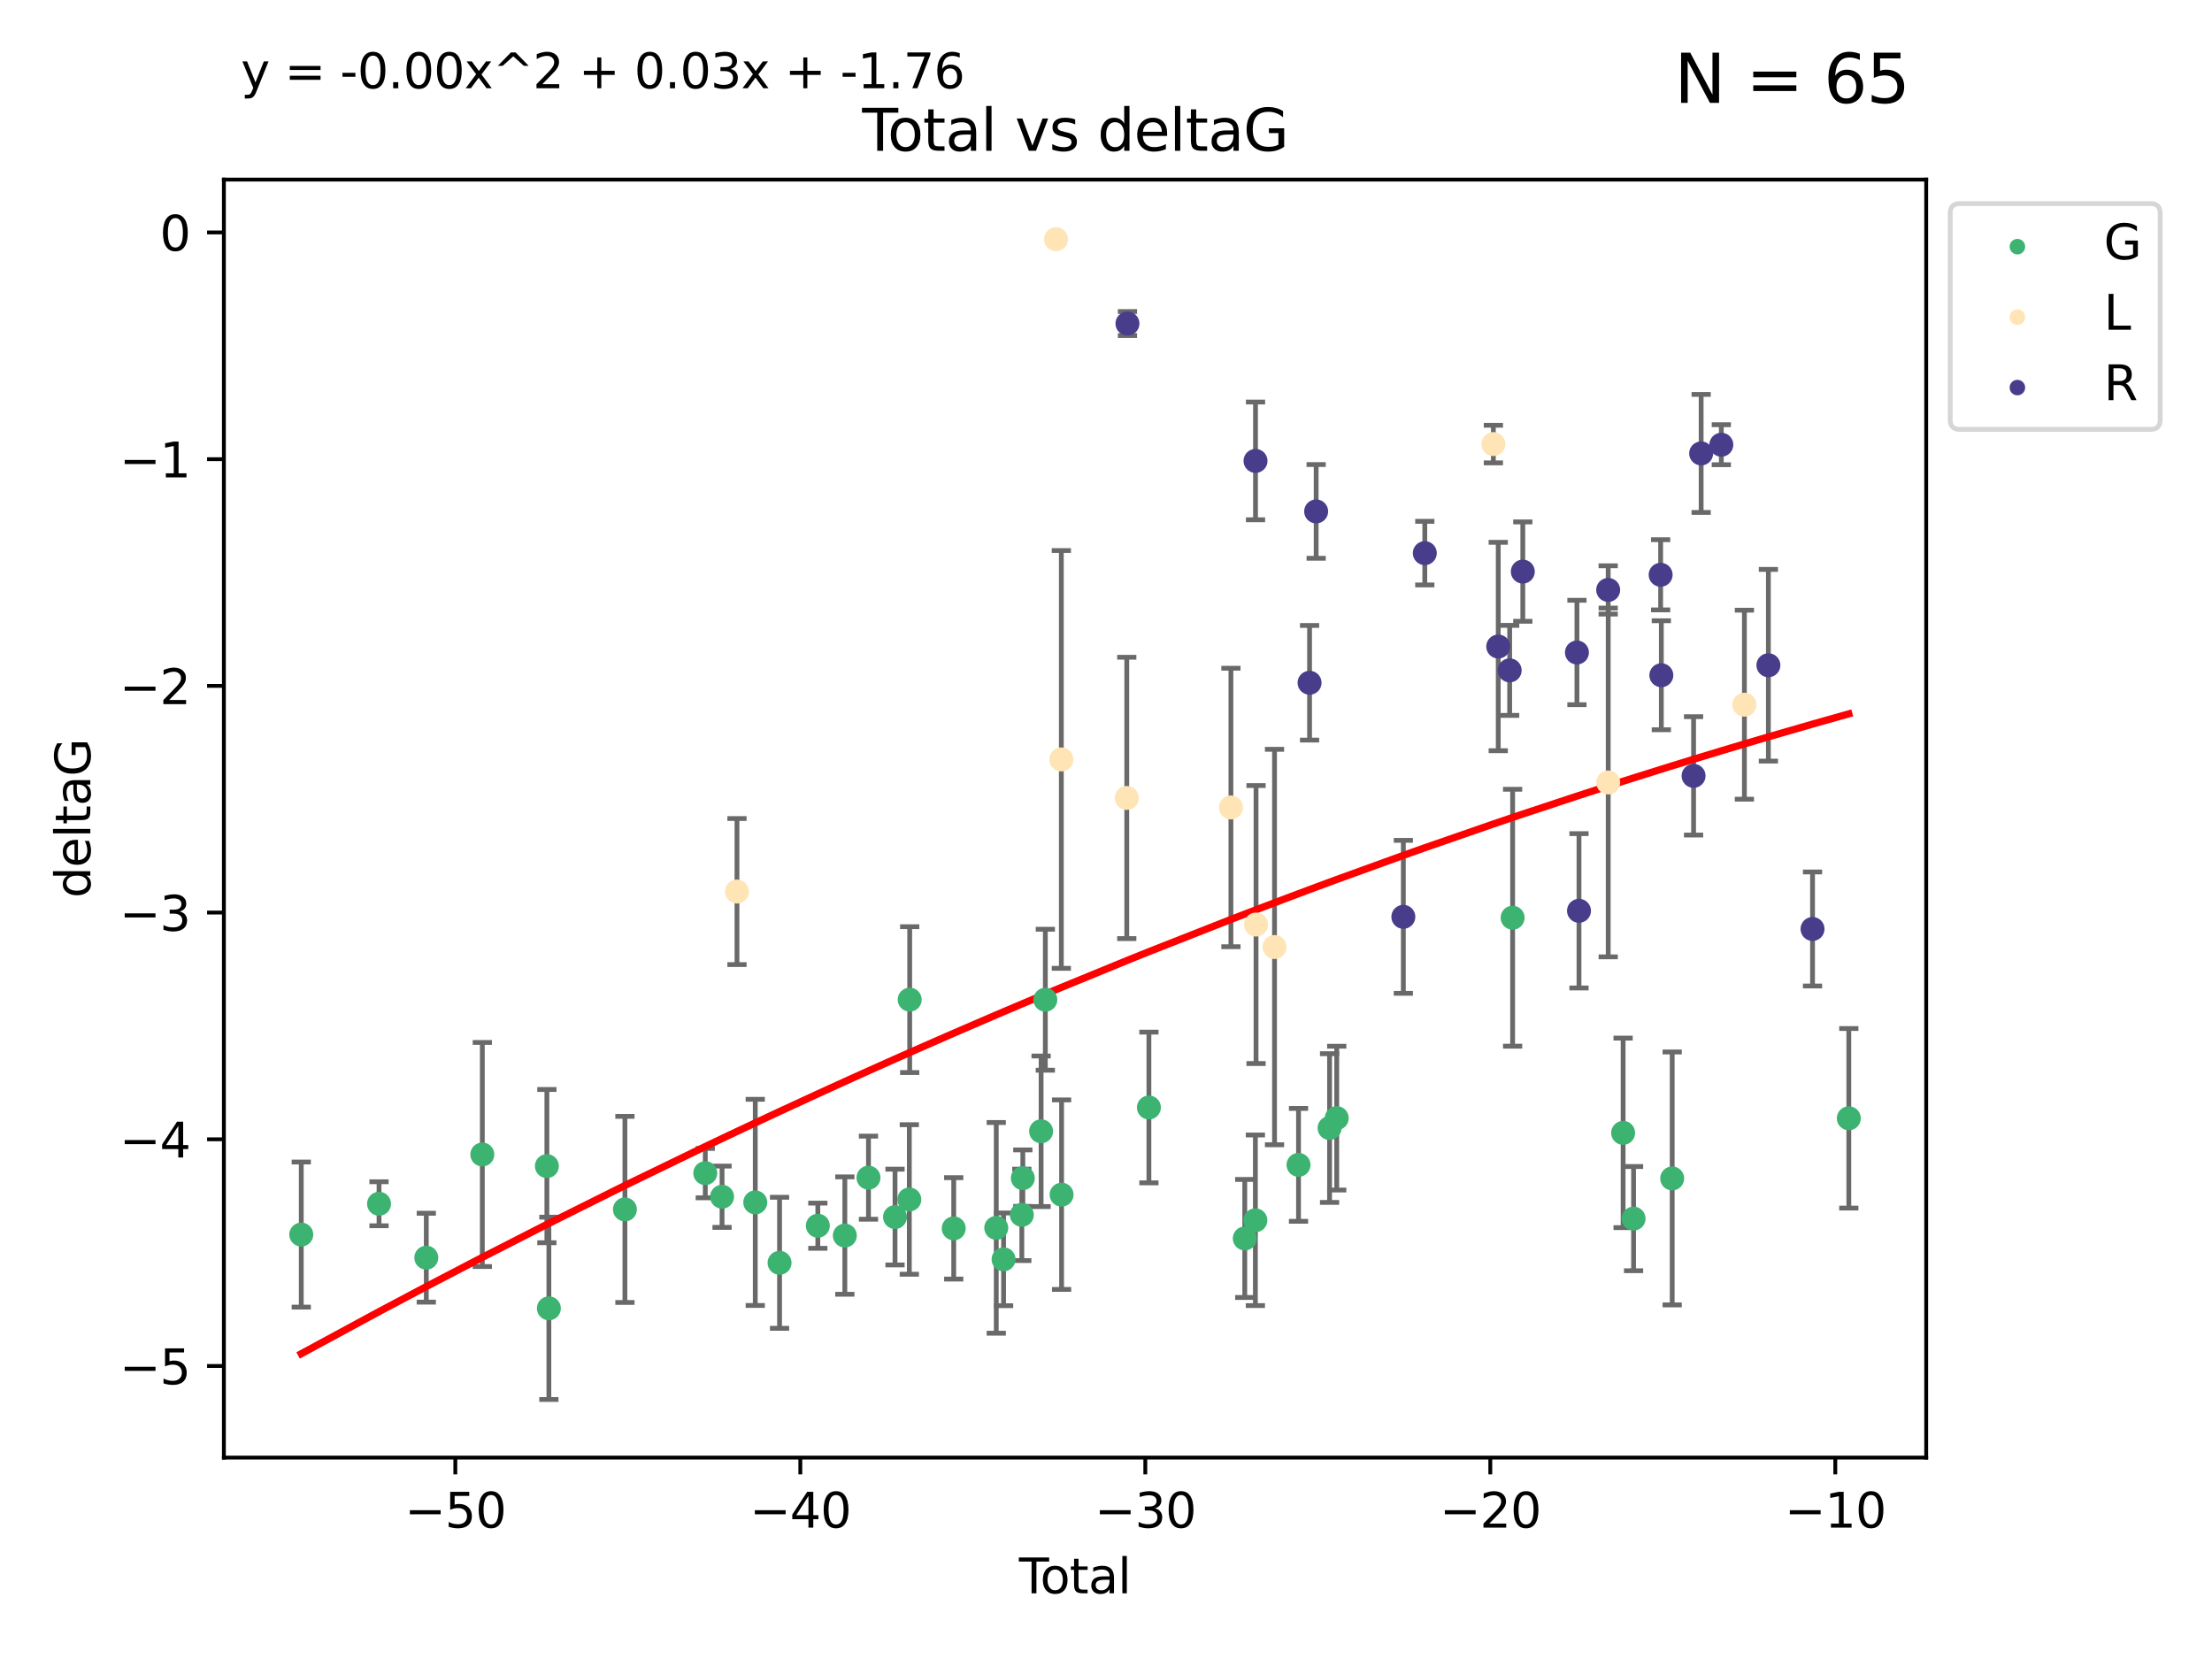 <?xml version="1.0" encoding="utf-8" standalone="no"?>
<!DOCTYPE svg PUBLIC "-//W3C//DTD SVG 1.1//EN"
  "http://www.w3.org/Graphics/SVG/1.1/DTD/svg11.dtd">
<svg xmlns:xlink="http://www.w3.org/1999/xlink" width="460.8pt" height="345.6pt" viewBox="0 0 460.8 345.6" xmlns="http://www.w3.org/2000/svg" version="1.1">
 <defs>
  <style type="text/css">*{stroke-linejoin: round; stroke-linecap: butt}</style>
 </defs>
 <g id="figure_1">
  <g id="patch_1">
   <path d="M 0 345.6 
L 460.8 345.6 
L 460.8 0 
L 0 0 
z
" style="fill: #ffffff"/>
  </g>
  <g id="axes_1">
   <g id="patch_2">
    <path d="M 46.64 303.64 
L 401.26 303.64 
L 401.26 37.411 
L 46.64 37.411 
z
" style="fill: #ffffff"/>
   </g>
   <g id="PathCollection_1">
    <defs>
     <path id="m2f6ebd2e41" d="M 0 1.118 
C 0.297 1.118 0.581 1 0.791 0.791 
C 1 0.581 1.118 0.297 1.118 0 
C 1.118 -0.297 1 -0.581 0.791 -0.791 
C 0.581 -1 0.297 -1.118 0 -1.118 
C -0.297 -1.118 -0.581 -1 -0.791 -0.791 
C -1 -0.581 -1.118 -0.297 -1.118 0 
C -1.118 0.297 -1 0.581 -0.791 0.791 
C -0.581 1 -0.297 1.118 0 1.118 
z
" style="stroke: #3cb371"/>
    </defs>
    <g clip-path="url(#pc22ef4de22)">
     <use xlink:href="#m2f6ebd2e41" x="62.759" y="257.182" style="fill: #3cb371; stroke: #3cb371"/>
     <use xlink:href="#m2f6ebd2e41" x="78.96" y="250.768" style="fill: #3cb371; stroke: #3cb371"/>
     <use xlink:href="#m2f6ebd2e41" x="88.805" y="261.999" style="fill: #3cb371; stroke: #3cb371"/>
     <use xlink:href="#m2f6ebd2e41" x="100.475" y="240.501" style="fill: #3cb371; stroke: #3cb371"/>
     <use xlink:href="#m2f6ebd2e41" x="113.926" y="242.922" style="fill: #3cb371; stroke: #3cb371"/>
     <use xlink:href="#m2f6ebd2e41" x="114.341" y="272.546" style="fill: #3cb371; stroke: #3cb371"/>
     <use xlink:href="#m2f6ebd2e41" x="130.182" y="251.943" style="fill: #3cb371; stroke: #3cb371"/>
     <use xlink:href="#m2f6ebd2e41" x="146.922" y="244.382" style="fill: #3cb371; stroke: #3cb371"/>
     <use xlink:href="#m2f6ebd2e41" x="150.418" y="249.3" style="fill: #3cb371; stroke: #3cb371"/>
     <use xlink:href="#m2f6ebd2e41" x="157.336" y="250.479" style="fill: #3cb371; stroke: #3cb371"/>
     <use xlink:href="#m2f6ebd2e41" x="162.396" y="263.065" style="fill: #3cb371; stroke: #3cb371"/>
     <use xlink:href="#m2f6ebd2e41" x="170.369" y="255.34" style="fill: #3cb371; stroke: #3cb371"/>
     <use xlink:href="#m2f6ebd2e41" x="175.995" y="257.388" style="fill: #3cb371; stroke: #3cb371"/>
     <use xlink:href="#m2f6ebd2e41" x="180.92" y="245.332" style="fill: #3cb371; stroke: #3cb371"/>
     <use xlink:href="#m2f6ebd2e41" x="186.45" y="253.533" style="fill: #3cb371; stroke: #3cb371"/>
     <use xlink:href="#m2f6ebd2e41" x="189.429" y="249.871" style="fill: #3cb371; stroke: #3cb371"/>
     <use xlink:href="#m2f6ebd2e41" x="189.507" y="208.243" style="fill: #3cb371; stroke: #3cb371"/>
     <use xlink:href="#m2f6ebd2e41" x="198.678" y="255.891" style="fill: #3cb371; stroke: #3cb371"/>
     <use xlink:href="#m2f6ebd2e41" x="207.539" y="255.787" style="fill: #3cb371; stroke: #3cb371"/>
     <use xlink:href="#m2f6ebd2e41" x="209.063" y="262.342" style="fill: #3cb371; stroke: #3cb371"/>
     <use xlink:href="#m2f6ebd2e41" x="212.864" y="253.075" style="fill: #3cb371; stroke: #3cb371"/>
     <use xlink:href="#m2f6ebd2e41" x="213.072" y="245.425" style="fill: #3cb371; stroke: #3cb371"/>
     <use xlink:href="#m2f6ebd2e41" x="216.882" y="235.668" style="fill: #3cb371; stroke: #3cb371"/>
     <use xlink:href="#m2f6ebd2e41" x="217.762" y="208.261" style="fill: #3cb371; stroke: #3cb371"/>
     <use xlink:href="#m2f6ebd2e41" x="221.148" y="248.867" style="fill: #3cb371; stroke: #3cb371"/>
     <use xlink:href="#m2f6ebd2e41" x="239.339" y="230.71" style="fill: #3cb371; stroke: #3cb371"/>
     <use xlink:href="#m2f6ebd2e41" x="259.309" y="257.991" style="fill: #3cb371; stroke: #3cb371"/>
     <use xlink:href="#m2f6ebd2e41" x="261.52" y="254.21" style="fill: #3cb371; stroke: #3cb371"/>
     <use xlink:href="#m2f6ebd2e41" x="270.506" y="242.66" style="fill: #3cb371; stroke: #3cb371"/>
     <use xlink:href="#m2f6ebd2e41" x="276.974" y="234.993" style="fill: #3cb371; stroke: #3cb371"/>
     <use xlink:href="#m2f6ebd2e41" x="278.466" y="232.924" style="fill: #3cb371; stroke: #3cb371"/>
     <use xlink:href="#m2f6ebd2e41" x="315.106" y="191.178" style="fill: #3cb371; stroke: #3cb371"/>
     <use xlink:href="#m2f6ebd2e41" x="338.124" y="235.999" style="fill: #3cb371; stroke: #3cb371"/>
     <use xlink:href="#m2f6ebd2e41" x="340.301" y="253.86" style="fill: #3cb371; stroke: #3cb371"/>
     <use xlink:href="#m2f6ebd2e41" x="348.347" y="245.49" style="fill: #3cb371; stroke: #3cb371"/>
     <use xlink:href="#m2f6ebd2e41" x="385.141" y="232.96" style="fill: #3cb371; stroke: #3cb371"/>
    </g>
   </g>
   <g id="PathCollection_2">
    <defs>
     <path id="m51bb3fac0b" d="M 0 1.118 
C 0.297 1.118 0.581 1 0.791 0.791 
C 1 0.581 1.118 0.297 1.118 0 
C 1.118 -0.297 1 -0.581 0.791 -0.791 
C 0.581 -1 0.297 -1.118 0 -1.118 
C -0.297 -1.118 -0.581 -1 -0.791 -0.791 
C -1 -0.581 -1.118 -0.297 -1.118 0 
C -1.118 0.297 -1 0.581 -0.791 0.791 
C -0.581 1 -0.297 1.118 0 1.118 
z
" style="stroke: #ffe4b5"/>
    </defs>
    <g clip-path="url(#pc22ef4de22)">
     <use xlink:href="#m51bb3fac0b" x="153.524" y="185.725" style="fill: #ffe4b5; stroke: #ffe4b5"/>
     <use xlink:href="#m51bb3fac0b" x="219.992" y="49.825" style="fill: #ffe4b5; stroke: #ffe4b5"/>
     <use xlink:href="#m51bb3fac0b" x="221.096" y="158.203" style="fill: #ffe4b5; stroke: #ffe4b5"/>
     <use xlink:href="#m51bb3fac0b" x="234.727" y="166.226" style="fill: #ffe4b5; stroke: #ffe4b5"/>
     <use xlink:href="#m51bb3fac0b" x="256.424" y="168.208" style="fill: #ffe4b5; stroke: #ffe4b5"/>
     <use xlink:href="#m51bb3fac0b" x="261.657" y="192.599" style="fill: #ffe4b5; stroke: #ffe4b5"/>
     <use xlink:href="#m51bb3fac0b" x="265.507" y="197.283" style="fill: #ffe4b5; stroke: #ffe4b5"/>
     <use xlink:href="#m51bb3fac0b" x="311.096" y="92.507" style="fill: #ffe4b5; stroke: #ffe4b5"/>
     <use xlink:href="#m51bb3fac0b" x="335.021" y="163" style="fill: #ffe4b5; stroke: #ffe4b5"/>
     <use xlink:href="#m51bb3fac0b" x="363.392" y="146.798" style="fill: #ffe4b5; stroke: #ffe4b5"/>
    </g>
   </g>
   <g id="PathCollection_3">
    <defs>
     <path id="m992413db2c" d="M 0 1.118 
C 0.297 1.118 0.581 1 0.791 0.791 
C 1 0.581 1.118 0.297 1.118 0 
C 1.118 -0.297 1 -0.581 0.791 -0.791 
C 0.581 -1 0.297 -1.118 0 -1.118 
C -0.297 -1.118 -0.581 -1 -0.791 -0.791 
C -1 -0.581 -1.118 -0.297 -1.118 0 
C -1.118 0.297 -1 0.581 -0.791 0.791 
C -0.581 1 -0.297 1.118 0 1.118 
z
" style="stroke: #483d8b"/>
    </defs>
    <g clip-path="url(#pc22ef4de22)">
     <use xlink:href="#m992413db2c" x="234.87" y="67.402" style="fill: #483d8b; stroke: #483d8b"/>
     <use xlink:href="#m992413db2c" x="261.547" y="96.017" style="fill: #483d8b; stroke: #483d8b"/>
     <use xlink:href="#m992413db2c" x="272.806" y="142.234" style="fill: #483d8b; stroke: #483d8b"/>
     <use xlink:href="#m992413db2c" x="274.179" y="106.539" style="fill: #483d8b; stroke: #483d8b"/>
     <use xlink:href="#m992413db2c" x="292.342" y="190.994" style="fill: #483d8b; stroke: #483d8b"/>
     <use xlink:href="#m992413db2c" x="296.812" y="115.228" style="fill: #483d8b; stroke: #483d8b"/>
     <use xlink:href="#m992413db2c" x="312.111" y="134.683" style="fill: #483d8b; stroke: #483d8b"/>
     <use xlink:href="#m992413db2c" x="314.492" y="139.652" style="fill: #483d8b; stroke: #483d8b"/>
     <use xlink:href="#m992413db2c" x="317.228" y="119.074" style="fill: #483d8b; stroke: #483d8b"/>
     <use xlink:href="#m992413db2c" x="328.504" y="135.925" style="fill: #483d8b; stroke: #483d8b"/>
     <use xlink:href="#m992413db2c" x="328.933" y="189.737" style="fill: #483d8b; stroke: #483d8b"/>
     <use xlink:href="#m992413db2c" x="335.013" y="122.892" style="fill: #483d8b; stroke: #483d8b"/>
     <use xlink:href="#m992413db2c" x="345.941" y="119.738" style="fill: #483d8b; stroke: #483d8b"/>
     <use xlink:href="#m992413db2c" x="346.087" y="140.667" style="fill: #483d8b; stroke: #483d8b"/>
     <use xlink:href="#m992413db2c" x="352.802" y="161.626" style="fill: #483d8b; stroke: #483d8b"/>
     <use xlink:href="#m992413db2c" x="354.38" y="94.457" style="fill: #483d8b; stroke: #483d8b"/>
     <use xlink:href="#m992413db2c" x="358.582" y="92.644" style="fill: #483d8b; stroke: #483d8b"/>
     <use xlink:href="#m992413db2c" x="368.389" y="138.582" style="fill: #483d8b; stroke: #483d8b"/>
     <use xlink:href="#m992413db2c" x="377.584" y="193.524" style="fill: #483d8b; stroke: #483d8b"/>
    </g>
   </g>
   <g id="matplotlib.axis_1">
    <g id="xtick_1">
     <g id="line2d_1">
      <defs>
       <path id="m95b73cd212" d="M 0 0 
L 0 3.5 
" style="stroke: #000000; stroke-width: 0.8"/>
      </defs>
      <g>
       <use xlink:href="#m95b73cd212" x="94.853" y="303.64" style="stroke: #000000; stroke-width: 0.8"/>
      </g>
     </g>
     <g id="text_1">
      <!-- −50 -->
      <g transform="translate(84.301 318.238)scale(0.1 -0.1)">
       <defs>
        <path id="DejaVuSans-2212" d="M 678 2272 
L 4684 2272 
L 4684 1741 
L 678 1741 
L 678 2272 
z
" transform="scale(0.016)"/>
        <path id="DejaVuSans-35" d="M 691 4666 
L 3169 4666 
L 3169 4134 
L 1269 4134 
L 1269 2991 
Q 1406 3038 1543 3061 
Q 1681 3084 1819 3084 
Q 2600 3084 3056 2656 
Q 3513 2228 3513 1497 
Q 3513 744 3044 326 
Q 2575 -91 1722 -91 
Q 1428 -91 1123 -41 
Q 819 9 494 109 
L 494 744 
Q 775 591 1075 516 
Q 1375 441 1709 441 
Q 2250 441 2565 725 
Q 2881 1009 2881 1497 
Q 2881 1984 2565 2268 
Q 2250 2553 1709 2553 
Q 1456 2553 1204 2497 
Q 953 2441 691 2322 
L 691 4666 
z
" transform="scale(0.016)"/>
        <path id="DejaVuSans-30" d="M 2034 4250 
Q 1547 4250 1301 3770 
Q 1056 3291 1056 2328 
Q 1056 1369 1301 889 
Q 1547 409 2034 409 
Q 2525 409 2770 889 
Q 3016 1369 3016 2328 
Q 3016 3291 2770 3770 
Q 2525 4250 2034 4250 
z
M 2034 4750 
Q 2819 4750 3233 4129 
Q 3647 3509 3647 2328 
Q 3647 1150 3233 529 
Q 2819 -91 2034 -91 
Q 1250 -91 836 529 
Q 422 1150 422 2328 
Q 422 3509 836 4129 
Q 1250 4750 2034 4750 
z
" transform="scale(0.016)"/>
       </defs>
       <use xlink:href="#DejaVuSans-2212"/>
       <use xlink:href="#DejaVuSans-35" x="83.789"/>
       <use xlink:href="#DejaVuSans-30" x="147.412"/>
      </g>
     </g>
    </g>
    <g id="xtick_2">
     <g id="line2d_2">
      <g>
       <use xlink:href="#m95b73cd212" x="166.721" y="303.64" style="stroke: #000000; stroke-width: 0.8"/>
      </g>
     </g>
     <g id="text_2">
      <!-- −40 -->
      <g transform="translate(156.168 318.238)scale(0.1 -0.1)">
       <defs>
        <path id="DejaVuSans-34" d="M 2419 4116 
L 825 1625 
L 2419 1625 
L 2419 4116 
z
M 2253 4666 
L 3047 4666 
L 3047 1625 
L 3713 1625 
L 3713 1100 
L 3047 1100 
L 3047 0 
L 2419 0 
L 2419 1100 
L 313 1100 
L 313 1709 
L 2253 4666 
z
" transform="scale(0.016)"/>
       </defs>
       <use xlink:href="#DejaVuSans-2212"/>
       <use xlink:href="#DejaVuSans-34" x="83.789"/>
       <use xlink:href="#DejaVuSans-30" x="147.412"/>
      </g>
     </g>
    </g>
    <g id="xtick_3">
     <g id="line2d_3">
      <g>
       <use xlink:href="#m95b73cd212" x="238.588" y="303.64" style="stroke: #000000; stroke-width: 0.8"/>
      </g>
     </g>
     <g id="text_3">
      <!-- −30 -->
      <g transform="translate(228.036 318.238)scale(0.1 -0.1)">
       <defs>
        <path id="DejaVuSans-33" d="M 2597 2516 
Q 3050 2419 3304 2112 
Q 3559 1806 3559 1356 
Q 3559 666 3084 287 
Q 2609 -91 1734 -91 
Q 1441 -91 1130 -33 
Q 819 25 488 141 
L 488 750 
Q 750 597 1062 519 
Q 1375 441 1716 441 
Q 2309 441 2620 675 
Q 2931 909 2931 1356 
Q 2931 1769 2642 2001 
Q 2353 2234 1838 2234 
L 1294 2234 
L 1294 2753 
L 1863 2753 
Q 2328 2753 2575 2939 
Q 2822 3125 2822 3475 
Q 2822 3834 2567 4026 
Q 2313 4219 1838 4219 
Q 1578 4219 1281 4162 
Q 984 4106 628 3988 
L 628 4550 
Q 988 4650 1302 4700 
Q 1616 4750 1894 4750 
Q 2613 4750 3031 4423 
Q 3450 4097 3450 3541 
Q 3450 3153 3228 2886 
Q 3006 2619 2597 2516 
z
" transform="scale(0.016)"/>
       </defs>
       <use xlink:href="#DejaVuSans-2212"/>
       <use xlink:href="#DejaVuSans-33" x="83.789"/>
       <use xlink:href="#DejaVuSans-30" x="147.412"/>
      </g>
     </g>
    </g>
    <g id="xtick_4">
     <g id="line2d_4">
      <g>
       <use xlink:href="#m95b73cd212" x="310.456" y="303.64" style="stroke: #000000; stroke-width: 0.8"/>
      </g>
     </g>
     <g id="text_4">
      <!-- −20 -->
      <g transform="translate(299.904 318.238)scale(0.1 -0.1)">
       <defs>
        <path id="DejaVuSans-32" d="M 1228 531 
L 3431 531 
L 3431 0 
L 469 0 
L 469 531 
Q 828 903 1448 1529 
Q 2069 2156 2228 2338 
Q 2531 2678 2651 2914 
Q 2772 3150 2772 3378 
Q 2772 3750 2511 3984 
Q 2250 4219 1831 4219 
Q 1534 4219 1204 4116 
Q 875 4013 500 3803 
L 500 4441 
Q 881 4594 1212 4672 
Q 1544 4750 1819 4750 
Q 2544 4750 2975 4387 
Q 3406 4025 3406 3419 
Q 3406 3131 3298 2873 
Q 3191 2616 2906 2266 
Q 2828 2175 2409 1742 
Q 1991 1309 1228 531 
z
" transform="scale(0.016)"/>
       </defs>
       <use xlink:href="#DejaVuSans-2212"/>
       <use xlink:href="#DejaVuSans-32" x="83.789"/>
       <use xlink:href="#DejaVuSans-30" x="147.412"/>
      </g>
     </g>
    </g>
    <g id="xtick_5">
     <g id="line2d_5">
      <g>
       <use xlink:href="#m95b73cd212" x="382.324" y="303.64" style="stroke: #000000; stroke-width: 0.8"/>
      </g>
     </g>
     <g id="text_5">
      <!-- −10 -->
      <g transform="translate(371.771 318.238)scale(0.1 -0.1)">
       <defs>
        <path id="DejaVuSans-31" d="M 794 531 
L 1825 531 
L 1825 4091 
L 703 3866 
L 703 4441 
L 1819 4666 
L 2450 4666 
L 2450 531 
L 3481 531 
L 3481 0 
L 794 0 
L 794 531 
z
" transform="scale(0.016)"/>
       </defs>
       <use xlink:href="#DejaVuSans-2212"/>
       <use xlink:href="#DejaVuSans-31" x="83.789"/>
       <use xlink:href="#DejaVuSans-30" x="147.412"/>
      </g>
     </g>
    </g>
    <g id="text_6">
     <!-- Total -->
     <g transform="translate(212.273 331.917)scale(0.1 -0.1)">
      <defs>
       <path id="DejaVuSans-54" d="M -19 4666 
L 3928 4666 
L 3928 4134 
L 2272 4134 
L 2272 0 
L 1638 0 
L 1638 4134 
L -19 4134 
L -19 4666 
z
" transform="scale(0.016)"/>
       <path id="DejaVuSans-6f" d="M 1959 3097 
Q 1497 3097 1228 2736 
Q 959 2375 959 1747 
Q 959 1119 1226 758 
Q 1494 397 1959 397 
Q 2419 397 2687 759 
Q 2956 1122 2956 1747 
Q 2956 2369 2687 2733 
Q 2419 3097 1959 3097 
z
M 1959 3584 
Q 2709 3584 3137 3096 
Q 3566 2609 3566 1747 
Q 3566 888 3137 398 
Q 2709 -91 1959 -91 
Q 1206 -91 779 398 
Q 353 888 353 1747 
Q 353 2609 779 3096 
Q 1206 3584 1959 3584 
z
" transform="scale(0.016)"/>
       <path id="DejaVuSans-74" d="M 1172 4494 
L 1172 3500 
L 2356 3500 
L 2356 3053 
L 1172 3053 
L 1172 1153 
Q 1172 725 1289 603 
Q 1406 481 1766 481 
L 2356 481 
L 2356 0 
L 1766 0 
Q 1100 0 847 248 
Q 594 497 594 1153 
L 594 3053 
L 172 3053 
L 172 3500 
L 594 3500 
L 594 4494 
L 1172 4494 
z
" transform="scale(0.016)"/>
       <path id="DejaVuSans-61" d="M 2194 1759 
Q 1497 1759 1228 1600 
Q 959 1441 959 1056 
Q 959 750 1161 570 
Q 1363 391 1709 391 
Q 2188 391 2477 730 
Q 2766 1069 2766 1631 
L 2766 1759 
L 2194 1759 
z
M 3341 1997 
L 3341 0 
L 2766 0 
L 2766 531 
Q 2569 213 2275 61 
Q 1981 -91 1556 -91 
Q 1019 -91 701 211 
Q 384 513 384 1019 
Q 384 1609 779 1909 
Q 1175 2209 1959 2209 
L 2766 2209 
L 2766 2266 
Q 2766 2663 2505 2880 
Q 2244 3097 1772 3097 
Q 1472 3097 1187 3025 
Q 903 2953 641 2809 
L 641 3341 
Q 956 3463 1253 3523 
Q 1550 3584 1831 3584 
Q 2591 3584 2966 3190 
Q 3341 2797 3341 1997 
z
" transform="scale(0.016)"/>
       <path id="DejaVuSans-6c" d="M 603 4863 
L 1178 4863 
L 1178 0 
L 603 0 
L 603 4863 
z
" transform="scale(0.016)"/>
      </defs>
      <use xlink:href="#DejaVuSans-54"/>
      <use xlink:href="#DejaVuSans-6f" x="44.084"/>
      <use xlink:href="#DejaVuSans-74" x="105.266"/>
      <use xlink:href="#DejaVuSans-61" x="144.475"/>
      <use xlink:href="#DejaVuSans-6c" x="205.754"/>
     </g>
    </g>
   </g>
   <g id="matplotlib.axis_2">
    <g id="ytick_1">
     <g id="line2d_6">
      <defs>
       <path id="m67f3c9af98" d="M 0 0 
L -3.5 0 
" style="stroke: #000000; stroke-width: 0.8"/>
      </defs>
      <g>
       <use xlink:href="#m67f3c9af98" x="46.64" y="284.56" style="stroke: #000000; stroke-width: 0.8"/>
      </g>
     </g>
     <g id="text_7">
      <!-- −5 -->
      <g transform="translate(24.898 288.36)scale(0.1 -0.1)">
       <use xlink:href="#DejaVuSans-2212"/>
       <use xlink:href="#DejaVuSans-35" x="83.789"/>
      </g>
     </g>
    </g>
    <g id="ytick_2">
     <g id="line2d_7">
      <g>
       <use xlink:href="#m67f3c9af98" x="46.64" y="237.333" style="stroke: #000000; stroke-width: 0.8"/>
      </g>
     </g>
     <g id="text_8">
      <!-- −4 -->
      <g transform="translate(24.898 241.132)scale(0.1 -0.1)">
       <use xlink:href="#DejaVuSans-2212"/>
       <use xlink:href="#DejaVuSans-34" x="83.789"/>
      </g>
     </g>
    </g>
    <g id="ytick_3">
     <g id="line2d_8">
      <g>
       <use xlink:href="#m67f3c9af98" x="46.64" y="190.106" style="stroke: #000000; stroke-width: 0.8"/>
      </g>
     </g>
     <g id="text_9">
      <!-- −3 -->
      <g transform="translate(24.898 193.905)scale(0.1 -0.1)">
       <use xlink:href="#DejaVuSans-2212"/>
       <use xlink:href="#DejaVuSans-33" x="83.789"/>
      </g>
     </g>
    </g>
    <g id="ytick_4">
     <g id="line2d_9">
      <g>
       <use xlink:href="#m67f3c9af98" x="46.64" y="142.878" style="stroke: #000000; stroke-width: 0.8"/>
      </g>
     </g>
     <g id="text_10">
      <!-- −2 -->
      <g transform="translate(24.898 146.677)scale(0.1 -0.1)">
       <use xlink:href="#DejaVuSans-2212"/>
       <use xlink:href="#DejaVuSans-32" x="83.789"/>
      </g>
     </g>
    </g>
    <g id="ytick_5">
     <g id="line2d_10">
      <g>
       <use xlink:href="#m67f3c9af98" x="46.64" y="95.651" style="stroke: #000000; stroke-width: 0.8"/>
      </g>
     </g>
     <g id="text_11">
      <!-- −1 -->
      <g transform="translate(24.898 99.45)scale(0.1 -0.1)">
       <use xlink:href="#DejaVuSans-2212"/>
       <use xlink:href="#DejaVuSans-31" x="83.789"/>
      </g>
     </g>
    </g>
    <g id="ytick_6">
     <g id="line2d_11">
      <g>
       <use xlink:href="#m67f3c9af98" x="46.64" y="48.423" style="stroke: #000000; stroke-width: 0.8"/>
      </g>
     </g>
     <g id="text_12">
      <!-- 0 -->
      <g transform="translate(33.278 52.223)scale(0.1 -0.1)">
       <use xlink:href="#DejaVuSans-30"/>
      </g>
     </g>
    </g>
    <g id="text_13">
     <!-- deltaG -->
     <g transform="translate(18.818 187.064)rotate(-90)scale(0.1 -0.1)">
      <defs>
       <path id="DejaVuSans-64" d="M 2906 2969 
L 2906 4863 
L 3481 4863 
L 3481 0 
L 2906 0 
L 2906 525 
Q 2725 213 2448 61 
Q 2172 -91 1784 -91 
Q 1150 -91 751 415 
Q 353 922 353 1747 
Q 353 2572 751 3078 
Q 1150 3584 1784 3584 
Q 2172 3584 2448 3432 
Q 2725 3281 2906 2969 
z
M 947 1747 
Q 947 1113 1208 752 
Q 1469 391 1925 391 
Q 2381 391 2643 752 
Q 2906 1113 2906 1747 
Q 2906 2381 2643 2742 
Q 2381 3103 1925 3103 
Q 1469 3103 1208 2742 
Q 947 2381 947 1747 
z
" transform="scale(0.016)"/>
       <path id="DejaVuSans-65" d="M 3597 1894 
L 3597 1613 
L 953 1613 
Q 991 1019 1311 708 
Q 1631 397 2203 397 
Q 2534 397 2845 478 
Q 3156 559 3463 722 
L 3463 178 
Q 3153 47 2828 -22 
Q 2503 -91 2169 -91 
Q 1331 -91 842 396 
Q 353 884 353 1716 
Q 353 2575 817 3079 
Q 1281 3584 2069 3584 
Q 2775 3584 3186 3129 
Q 3597 2675 3597 1894 
z
M 3022 2063 
Q 3016 2534 2758 2815 
Q 2500 3097 2075 3097 
Q 1594 3097 1305 2825 
Q 1016 2553 972 2059 
L 3022 2063 
z
" transform="scale(0.016)"/>
       <path id="DejaVuSans-47" d="M 3809 666 
L 3809 1919 
L 2778 1919 
L 2778 2438 
L 4434 2438 
L 4434 434 
Q 4069 175 3628 42 
Q 3188 -91 2688 -91 
Q 1594 -91 976 548 
Q 359 1188 359 2328 
Q 359 3472 976 4111 
Q 1594 4750 2688 4750 
Q 3144 4750 3555 4637 
Q 3966 4525 4313 4306 
L 4313 3634 
Q 3963 3931 3569 4081 
Q 3175 4231 2741 4231 
Q 1884 4231 1454 3753 
Q 1025 3275 1025 2328 
Q 1025 1384 1454 906 
Q 1884 428 2741 428 
Q 3075 428 3337 486 
Q 3600 544 3809 666 
z
" transform="scale(0.016)"/>
      </defs>
      <use xlink:href="#DejaVuSans-64"/>
      <use xlink:href="#DejaVuSans-65" x="63.477"/>
      <use xlink:href="#DejaVuSans-6c" x="125"/>
      <use xlink:href="#DejaVuSans-74" x="152.783"/>
      <use xlink:href="#DejaVuSans-61" x="191.992"/>
      <use xlink:href="#DejaVuSans-47" x="253.271"/>
     </g>
    </g>
   </g>
   <g id="LineCollection_1">
    <path d="M 62.759 272.296 
L 62.759 242.068 
" clip-path="url(#pc22ef4de22)" style="fill: none; stroke: #696969"/>
    <path d="M 78.96 255.351 
L 78.96 246.184 
" clip-path="url(#pc22ef4de22)" style="fill: none; stroke: #696969"/>
    <path d="M 88.805 271.258 
L 88.805 252.74 
" clip-path="url(#pc22ef4de22)" style="fill: none; stroke: #696969"/>
    <path d="M 100.475 263.84 
L 100.475 217.163 
" clip-path="url(#pc22ef4de22)" style="fill: none; stroke: #696969"/>
    <path d="M 113.926 258.884 
L 113.926 226.961 
" clip-path="url(#pc22ef4de22)" style="fill: none; stroke: #696969"/>
    <path d="M 114.341 291.539 
L 114.341 253.554 
" clip-path="url(#pc22ef4de22)" style="fill: none; stroke: #696969"/>
    <path d="M 130.182 271.328 
L 130.182 232.557 
" clip-path="url(#pc22ef4de22)" style="fill: none; stroke: #696969"/>
    <path d="M 146.922 249.527 
L 146.922 239.237 
" clip-path="url(#pc22ef4de22)" style="fill: none; stroke: #696969"/>
    <path d="M 150.418 255.687 
L 150.418 242.912 
" clip-path="url(#pc22ef4de22)" style="fill: none; stroke: #696969"/>
    <path d="M 157.336 271.953 
L 157.336 229.006 
" clip-path="url(#pc22ef4de22)" style="fill: none; stroke: #696969"/>
    <path d="M 162.396 276.714 
L 162.396 249.415 
" clip-path="url(#pc22ef4de22)" style="fill: none; stroke: #696969"/>
    <path d="M 170.369 260.046 
L 170.369 250.634 
" clip-path="url(#pc22ef4de22)" style="fill: none; stroke: #696969"/>
    <path d="M 175.995 269.616 
L 175.995 245.16 
" clip-path="url(#pc22ef4de22)" style="fill: none; stroke: #696969"/>
    <path d="M 180.92 253.984 
L 180.92 236.68 
" clip-path="url(#pc22ef4de22)" style="fill: none; stroke: #696969"/>
    <path d="M 186.45 263.506 
L 186.45 243.559 
" clip-path="url(#pc22ef4de22)" style="fill: none; stroke: #696969"/>
    <path d="M 189.429 265.445 
L 189.429 234.297 
" clip-path="url(#pc22ef4de22)" style="fill: none; stroke: #696969"/>
    <path d="M 189.507 223.434 
L 189.507 193.052 
" clip-path="url(#pc22ef4de22)" style="fill: none; stroke: #696969"/>
    <path d="M 198.678 266.454 
L 198.678 245.329 
" clip-path="url(#pc22ef4de22)" style="fill: none; stroke: #696969"/>
    <path d="M 207.539 277.735 
L 207.539 233.84 
" clip-path="url(#pc22ef4de22)" style="fill: none; stroke: #696969"/>
    <path d="M 209.063 272.002 
L 209.063 252.682 
" clip-path="url(#pc22ef4de22)" style="fill: none; stroke: #696969"/>
    <path d="M 212.864 262.599 
L 212.864 243.552 
" clip-path="url(#pc22ef4de22)" style="fill: none; stroke: #696969"/>
    <path d="M 213.072 251.305 
L 213.072 239.545 
" clip-path="url(#pc22ef4de22)" style="fill: none; stroke: #696969"/>
    <path d="M 216.882 251.35 
L 216.882 219.987 
" clip-path="url(#pc22ef4de22)" style="fill: none; stroke: #696969"/>
    <path d="M 217.762 222.943 
L 217.762 193.58 
" clip-path="url(#pc22ef4de22)" style="fill: none; stroke: #696969"/>
    <path d="M 221.148 268.609 
L 221.148 229.125 
" clip-path="url(#pc22ef4de22)" style="fill: none; stroke: #696969"/>
    <path d="M 239.339 246.412 
L 239.339 215.007 
" clip-path="url(#pc22ef4de22)" style="fill: none; stroke: #696969"/>
    <path d="M 259.309 270.285 
L 259.309 245.697 
" clip-path="url(#pc22ef4de22)" style="fill: none; stroke: #696969"/>
    <path d="M 261.52 271.98 
L 261.52 236.439 
" clip-path="url(#pc22ef4de22)" style="fill: none; stroke: #696969"/>
    <path d="M 270.506 254.419 
L 270.506 230.902 
" clip-path="url(#pc22ef4de22)" style="fill: none; stroke: #696969"/>
    <path d="M 276.974 250.487 
L 276.974 219.499 
" clip-path="url(#pc22ef4de22)" style="fill: none; stroke: #696969"/>
    <path d="M 278.466 247.9 
L 278.466 217.947 
" clip-path="url(#pc22ef4de22)" style="fill: none; stroke: #696969"/>
    <path d="M 315.106 217.938 
L 315.106 164.418 
" clip-path="url(#pc22ef4de22)" style="fill: none; stroke: #696969"/>
    <path d="M 338.124 255.74 
L 338.124 216.257 
" clip-path="url(#pc22ef4de22)" style="fill: none; stroke: #696969"/>
    <path d="M 340.301 264.71 
L 340.301 243.009 
" clip-path="url(#pc22ef4de22)" style="fill: none; stroke: #696969"/>
    <path d="M 348.347 271.836 
L 348.347 219.145 
" clip-path="url(#pc22ef4de22)" style="fill: none; stroke: #696969"/>
    <path d="M 385.141 251.662 
L 385.141 214.257 
" clip-path="url(#pc22ef4de22)" style="fill: none; stroke: #696969"/>
   </g>
   <g id="line2d_12">
    <defs>
     <path id="me6f576c9cc" d="M 2 0 
L -2 -0 
" style="stroke: #696969"/>
    </defs>
    <g clip-path="url(#pc22ef4de22)">
     <use xlink:href="#me6f576c9cc" x="62.759" y="272.296" style="fill: #696969; stroke: #696969"/>
     <use xlink:href="#me6f576c9cc" x="78.96" y="255.351" style="fill: #696969; stroke: #696969"/>
     <use xlink:href="#me6f576c9cc" x="88.805" y="271.258" style="fill: #696969; stroke: #696969"/>
     <use xlink:href="#me6f576c9cc" x="100.475" y="263.84" style="fill: #696969; stroke: #696969"/>
     <use xlink:href="#me6f576c9cc" x="113.926" y="258.884" style="fill: #696969; stroke: #696969"/>
     <use xlink:href="#me6f576c9cc" x="114.341" y="291.539" style="fill: #696969; stroke: #696969"/>
     <use xlink:href="#me6f576c9cc" x="130.182" y="271.328" style="fill: #696969; stroke: #696969"/>
     <use xlink:href="#me6f576c9cc" x="146.922" y="249.527" style="fill: #696969; stroke: #696969"/>
     <use xlink:href="#me6f576c9cc" x="150.418" y="255.687" style="fill: #696969; stroke: #696969"/>
     <use xlink:href="#me6f576c9cc" x="157.336" y="271.953" style="fill: #696969; stroke: #696969"/>
     <use xlink:href="#me6f576c9cc" x="162.396" y="276.714" style="fill: #696969; stroke: #696969"/>
     <use xlink:href="#me6f576c9cc" x="170.369" y="260.046" style="fill: #696969; stroke: #696969"/>
     <use xlink:href="#me6f576c9cc" x="175.995" y="269.616" style="fill: #696969; stroke: #696969"/>
     <use xlink:href="#me6f576c9cc" x="180.92" y="253.984" style="fill: #696969; stroke: #696969"/>
     <use xlink:href="#me6f576c9cc" x="186.45" y="263.506" style="fill: #696969; stroke: #696969"/>
     <use xlink:href="#me6f576c9cc" x="189.429" y="265.445" style="fill: #696969; stroke: #696969"/>
     <use xlink:href="#me6f576c9cc" x="189.507" y="223.434" style="fill: #696969; stroke: #696969"/>
     <use xlink:href="#me6f576c9cc" x="198.678" y="266.454" style="fill: #696969; stroke: #696969"/>
     <use xlink:href="#me6f576c9cc" x="207.539" y="277.735" style="fill: #696969; stroke: #696969"/>
     <use xlink:href="#me6f576c9cc" x="209.063" y="272.002" style="fill: #696969; stroke: #696969"/>
     <use xlink:href="#me6f576c9cc" x="212.864" y="262.599" style="fill: #696969; stroke: #696969"/>
     <use xlink:href="#me6f576c9cc" x="213.072" y="251.305" style="fill: #696969; stroke: #696969"/>
     <use xlink:href="#me6f576c9cc" x="216.882" y="251.35" style="fill: #696969; stroke: #696969"/>
     <use xlink:href="#me6f576c9cc" x="217.762" y="222.943" style="fill: #696969; stroke: #696969"/>
     <use xlink:href="#me6f576c9cc" x="221.148" y="268.609" style="fill: #696969; stroke: #696969"/>
     <use xlink:href="#me6f576c9cc" x="239.339" y="246.412" style="fill: #696969; stroke: #696969"/>
     <use xlink:href="#me6f576c9cc" x="259.309" y="270.285" style="fill: #696969; stroke: #696969"/>
     <use xlink:href="#me6f576c9cc" x="261.52" y="271.98" style="fill: #696969; stroke: #696969"/>
     <use xlink:href="#me6f576c9cc" x="270.506" y="254.419" style="fill: #696969; stroke: #696969"/>
     <use xlink:href="#me6f576c9cc" x="276.974" y="250.487" style="fill: #696969; stroke: #696969"/>
     <use xlink:href="#me6f576c9cc" x="278.466" y="247.9" style="fill: #696969; stroke: #696969"/>
     <use xlink:href="#me6f576c9cc" x="315.106" y="217.938" style="fill: #696969; stroke: #696969"/>
     <use xlink:href="#me6f576c9cc" x="338.124" y="255.74" style="fill: #696969; stroke: #696969"/>
     <use xlink:href="#me6f576c9cc" x="340.301" y="264.71" style="fill: #696969; stroke: #696969"/>
     <use xlink:href="#me6f576c9cc" x="348.347" y="271.836" style="fill: #696969; stroke: #696969"/>
     <use xlink:href="#me6f576c9cc" x="385.141" y="251.662" style="fill: #696969; stroke: #696969"/>
    </g>
   </g>
   <g id="line2d_13">
    <g clip-path="url(#pc22ef4de22)">
     <use xlink:href="#me6f576c9cc" x="62.759" y="242.068" style="fill: #696969; stroke: #696969"/>
     <use xlink:href="#me6f576c9cc" x="78.96" y="246.184" style="fill: #696969; stroke: #696969"/>
     <use xlink:href="#me6f576c9cc" x="88.805" y="252.74" style="fill: #696969; stroke: #696969"/>
     <use xlink:href="#me6f576c9cc" x="100.475" y="217.163" style="fill: #696969; stroke: #696969"/>
     <use xlink:href="#me6f576c9cc" x="113.926" y="226.961" style="fill: #696969; stroke: #696969"/>
     <use xlink:href="#me6f576c9cc" x="114.341" y="253.554" style="fill: #696969; stroke: #696969"/>
     <use xlink:href="#me6f576c9cc" x="130.182" y="232.557" style="fill: #696969; stroke: #696969"/>
     <use xlink:href="#me6f576c9cc" x="146.922" y="239.237" style="fill: #696969; stroke: #696969"/>
     <use xlink:href="#me6f576c9cc" x="150.418" y="242.912" style="fill: #696969; stroke: #696969"/>
     <use xlink:href="#me6f576c9cc" x="157.336" y="229.006" style="fill: #696969; stroke: #696969"/>
     <use xlink:href="#me6f576c9cc" x="162.396" y="249.415" style="fill: #696969; stroke: #696969"/>
     <use xlink:href="#me6f576c9cc" x="170.369" y="250.634" style="fill: #696969; stroke: #696969"/>
     <use xlink:href="#me6f576c9cc" x="175.995" y="245.16" style="fill: #696969; stroke: #696969"/>
     <use xlink:href="#me6f576c9cc" x="180.92" y="236.68" style="fill: #696969; stroke: #696969"/>
     <use xlink:href="#me6f576c9cc" x="186.45" y="243.559" style="fill: #696969; stroke: #696969"/>
     <use xlink:href="#me6f576c9cc" x="189.429" y="234.297" style="fill: #696969; stroke: #696969"/>
     <use xlink:href="#me6f576c9cc" x="189.507" y="193.052" style="fill: #696969; stroke: #696969"/>
     <use xlink:href="#me6f576c9cc" x="198.678" y="245.329" style="fill: #696969; stroke: #696969"/>
     <use xlink:href="#me6f576c9cc" x="207.539" y="233.84" style="fill: #696969; stroke: #696969"/>
     <use xlink:href="#me6f576c9cc" x="209.063" y="252.682" style="fill: #696969; stroke: #696969"/>
     <use xlink:href="#me6f576c9cc" x="212.864" y="243.552" style="fill: #696969; stroke: #696969"/>
     <use xlink:href="#me6f576c9cc" x="213.072" y="239.545" style="fill: #696969; stroke: #696969"/>
     <use xlink:href="#me6f576c9cc" x="216.882" y="219.987" style="fill: #696969; stroke: #696969"/>
     <use xlink:href="#me6f576c9cc" x="217.762" y="193.58" style="fill: #696969; stroke: #696969"/>
     <use xlink:href="#me6f576c9cc" x="221.148" y="229.125" style="fill: #696969; stroke: #696969"/>
     <use xlink:href="#me6f576c9cc" x="239.339" y="215.007" style="fill: #696969; stroke: #696969"/>
     <use xlink:href="#me6f576c9cc" x="259.309" y="245.697" style="fill: #696969; stroke: #696969"/>
     <use xlink:href="#me6f576c9cc" x="261.52" y="236.439" style="fill: #696969; stroke: #696969"/>
     <use xlink:href="#me6f576c9cc" x="270.506" y="230.902" style="fill: #696969; stroke: #696969"/>
     <use xlink:href="#me6f576c9cc" x="276.974" y="219.499" style="fill: #696969; stroke: #696969"/>
     <use xlink:href="#me6f576c9cc" x="278.466" y="217.947" style="fill: #696969; stroke: #696969"/>
     <use xlink:href="#me6f576c9cc" x="315.106" y="164.418" style="fill: #696969; stroke: #696969"/>
     <use xlink:href="#me6f576c9cc" x="338.124" y="216.257" style="fill: #696969; stroke: #696969"/>
     <use xlink:href="#me6f576c9cc" x="340.301" y="243.009" style="fill: #696969; stroke: #696969"/>
     <use xlink:href="#me6f576c9cc" x="348.347" y="219.145" style="fill: #696969; stroke: #696969"/>
     <use xlink:href="#me6f576c9cc" x="385.141" y="214.257" style="fill: #696969; stroke: #696969"/>
    </g>
   </g>
   <g id="LineCollection_2">
    <path d="M 153.524 200.937 
L 153.524 170.512 
" clip-path="url(#pc22ef4de22)" style="fill: none; stroke: #696969"/>
    <path d="M 219.992 50.137 
L 219.992 49.513 
" clip-path="url(#pc22ef4de22)" style="fill: none; stroke: #696969"/>
    <path d="M 221.096 201.718 
L 221.096 114.688 
" clip-path="url(#pc22ef4de22)" style="fill: none; stroke: #696969"/>
    <path d="M 234.727 195.528 
L 234.727 136.923 
" clip-path="url(#pc22ef4de22)" style="fill: none; stroke: #696969"/>
    <path d="M 256.424 197.214 
L 256.424 139.202 
" clip-path="url(#pc22ef4de22)" style="fill: none; stroke: #696969"/>
    <path d="M 261.657 221.554 
L 261.657 163.643 
" clip-path="url(#pc22ef4de22)" style="fill: none; stroke: #696969"/>
    <path d="M 265.507 238.471 
L 265.507 156.095 
" clip-path="url(#pc22ef4de22)" style="fill: none; stroke: #696969"/>
    <path d="M 311.096 96.423 
L 311.096 88.592 
" clip-path="url(#pc22ef4de22)" style="fill: none; stroke: #696969"/>
    <path d="M 335.021 199.33 
L 335.021 126.67 
" clip-path="url(#pc22ef4de22)" style="fill: none; stroke: #696969"/>
    <path d="M 363.392 166.48 
L 363.392 127.115 
" clip-path="url(#pc22ef4de22)" style="fill: none; stroke: #696969"/>
   </g>
   <g id="line2d_14">
    <g clip-path="url(#pc22ef4de22)">
     <use xlink:href="#me6f576c9cc" x="153.524" y="200.937" style="fill: #696969; stroke: #696969"/>
     <use xlink:href="#me6f576c9cc" x="219.992" y="50.137" style="fill: #696969; stroke: #696969"/>
     <use xlink:href="#me6f576c9cc" x="221.096" y="201.718" style="fill: #696969; stroke: #696969"/>
     <use xlink:href="#me6f576c9cc" x="234.727" y="195.528" style="fill: #696969; stroke: #696969"/>
     <use xlink:href="#me6f576c9cc" x="256.424" y="197.214" style="fill: #696969; stroke: #696969"/>
     <use xlink:href="#me6f576c9cc" x="261.657" y="221.554" style="fill: #696969; stroke: #696969"/>
     <use xlink:href="#me6f576c9cc" x="265.507" y="238.471" style="fill: #696969; stroke: #696969"/>
     <use xlink:href="#me6f576c9cc" x="311.096" y="96.423" style="fill: #696969; stroke: #696969"/>
     <use xlink:href="#me6f576c9cc" x="335.021" y="199.33" style="fill: #696969; stroke: #696969"/>
     <use xlink:href="#me6f576c9cc" x="363.392" y="166.48" style="fill: #696969; stroke: #696969"/>
    </g>
   </g>
   <g id="line2d_15">
    <g clip-path="url(#pc22ef4de22)">
     <use xlink:href="#me6f576c9cc" x="153.524" y="170.512" style="fill: #696969; stroke: #696969"/>
     <use xlink:href="#me6f576c9cc" x="219.992" y="49.513" style="fill: #696969; stroke: #696969"/>
     <use xlink:href="#me6f576c9cc" x="221.096" y="114.688" style="fill: #696969; stroke: #696969"/>
     <use xlink:href="#me6f576c9cc" x="234.727" y="136.923" style="fill: #696969; stroke: #696969"/>
     <use xlink:href="#me6f576c9cc" x="256.424" y="139.202" style="fill: #696969; stroke: #696969"/>
     <use xlink:href="#me6f576c9cc" x="261.657" y="163.643" style="fill: #696969; stroke: #696969"/>
     <use xlink:href="#me6f576c9cc" x="265.507" y="156.095" style="fill: #696969; stroke: #696969"/>
     <use xlink:href="#me6f576c9cc" x="311.096" y="88.592" style="fill: #696969; stroke: #696969"/>
     <use xlink:href="#me6f576c9cc" x="335.021" y="126.67" style="fill: #696969; stroke: #696969"/>
     <use xlink:href="#me6f576c9cc" x="363.392" y="127.115" style="fill: #696969; stroke: #696969"/>
    </g>
   </g>
   <g id="LineCollection_3">
    <path d="M 234.87 69.902 
L 234.87 64.902 
" clip-path="url(#pc22ef4de22)" style="fill: none; stroke: #696969"/>
    <path d="M 261.547 108.281 
L 261.547 83.752 
" clip-path="url(#pc22ef4de22)" style="fill: none; stroke: #696969"/>
    <path d="M 272.806 154.175 
L 272.806 130.293 
" clip-path="url(#pc22ef4de22)" style="fill: none; stroke: #696969"/>
    <path d="M 274.179 116.299 
L 274.179 96.778 
" clip-path="url(#pc22ef4de22)" style="fill: none; stroke: #696969"/>
    <path d="M 292.342 206.925 
L 292.342 175.064 
" clip-path="url(#pc22ef4de22)" style="fill: none; stroke: #696969"/>
    <path d="M 296.812 121.857 
L 296.812 108.6 
" clip-path="url(#pc22ef4de22)" style="fill: none; stroke: #696969"/>
    <path d="M 312.111 156.391 
L 312.111 112.975 
" clip-path="url(#pc22ef4de22)" style="fill: none; stroke: #696969"/>
    <path d="M 314.492 149.028 
L 314.492 130.277 
" clip-path="url(#pc22ef4de22)" style="fill: none; stroke: #696969"/>
    <path d="M 317.228 129.423 
L 317.228 108.724 
" clip-path="url(#pc22ef4de22)" style="fill: none; stroke: #696969"/>
    <path d="M 328.504 146.798 
L 328.504 125.052 
" clip-path="url(#pc22ef4de22)" style="fill: none; stroke: #696969"/>
    <path d="M 328.933 205.813 
L 328.933 173.661 
" clip-path="url(#pc22ef4de22)" style="fill: none; stroke: #696969"/>
    <path d="M 335.013 127.919 
L 335.013 117.865 
" clip-path="url(#pc22ef4de22)" style="fill: none; stroke: #696969"/>
    <path d="M 345.941 127.048 
L 345.941 112.428 
" clip-path="url(#pc22ef4de22)" style="fill: none; stroke: #696969"/>
    <path d="M 346.087 152.021 
L 346.087 129.313 
" clip-path="url(#pc22ef4de22)" style="fill: none; stroke: #696969"/>
    <path d="M 352.802 173.954 
L 352.802 149.297 
" clip-path="url(#pc22ef4de22)" style="fill: none; stroke: #696969"/>
    <path d="M 354.38 106.753 
L 354.38 82.161 
" clip-path="url(#pc22ef4de22)" style="fill: none; stroke: #696969"/>
    <path d="M 358.582 96.814 
L 358.582 88.474 
" clip-path="url(#pc22ef4de22)" style="fill: none; stroke: #696969"/>
    <path d="M 368.389 158.549 
L 368.389 118.615 
" clip-path="url(#pc22ef4de22)" style="fill: none; stroke: #696969"/>
    <path d="M 377.584 205.401 
L 377.584 181.647 
" clip-path="url(#pc22ef4de22)" style="fill: none; stroke: #696969"/>
   </g>
   <g id="line2d_16">
    <g clip-path="url(#pc22ef4de22)">
     <use xlink:href="#me6f576c9cc" x="234.87" y="69.902" style="fill: #696969; stroke: #696969"/>
     <use xlink:href="#me6f576c9cc" x="261.547" y="108.281" style="fill: #696969; stroke: #696969"/>
     <use xlink:href="#me6f576c9cc" x="272.806" y="154.175" style="fill: #696969; stroke: #696969"/>
     <use xlink:href="#me6f576c9cc" x="274.179" y="116.299" style="fill: #696969; stroke: #696969"/>
     <use xlink:href="#me6f576c9cc" x="292.342" y="206.925" style="fill: #696969; stroke: #696969"/>
     <use xlink:href="#me6f576c9cc" x="296.812" y="121.857" style="fill: #696969; stroke: #696969"/>
     <use xlink:href="#me6f576c9cc" x="312.111" y="156.391" style="fill: #696969; stroke: #696969"/>
     <use xlink:href="#me6f576c9cc" x="314.492" y="149.028" style="fill: #696969; stroke: #696969"/>
     <use xlink:href="#me6f576c9cc" x="317.228" y="129.423" style="fill: #696969; stroke: #696969"/>
     <use xlink:href="#me6f576c9cc" x="328.504" y="146.798" style="fill: #696969; stroke: #696969"/>
     <use xlink:href="#me6f576c9cc" x="328.933" y="205.813" style="fill: #696969; stroke: #696969"/>
     <use xlink:href="#me6f576c9cc" x="335.013" y="127.919" style="fill: #696969; stroke: #696969"/>
     <use xlink:href="#me6f576c9cc" x="345.941" y="127.048" style="fill: #696969; stroke: #696969"/>
     <use xlink:href="#me6f576c9cc" x="346.087" y="152.021" style="fill: #696969; stroke: #696969"/>
     <use xlink:href="#me6f576c9cc" x="352.802" y="173.954" style="fill: #696969; stroke: #696969"/>
     <use xlink:href="#me6f576c9cc" x="354.38" y="106.753" style="fill: #696969; stroke: #696969"/>
     <use xlink:href="#me6f576c9cc" x="358.582" y="96.814" style="fill: #696969; stroke: #696969"/>
     <use xlink:href="#me6f576c9cc" x="368.389" y="158.549" style="fill: #696969; stroke: #696969"/>
     <use xlink:href="#me6f576c9cc" x="377.584" y="205.401" style="fill: #696969; stroke: #696969"/>
    </g>
   </g>
   <g id="line2d_17">
    <g clip-path="url(#pc22ef4de22)">
     <use xlink:href="#me6f576c9cc" x="234.87" y="64.902" style="fill: #696969; stroke: #696969"/>
     <use xlink:href="#me6f576c9cc" x="261.547" y="83.752" style="fill: #696969; stroke: #696969"/>
     <use xlink:href="#me6f576c9cc" x="272.806" y="130.293" style="fill: #696969; stroke: #696969"/>
     <use xlink:href="#me6f576c9cc" x="274.179" y="96.778" style="fill: #696969; stroke: #696969"/>
     <use xlink:href="#me6f576c9cc" x="292.342" y="175.064" style="fill: #696969; stroke: #696969"/>
     <use xlink:href="#me6f576c9cc" x="296.812" y="108.6" style="fill: #696969; stroke: #696969"/>
     <use xlink:href="#me6f576c9cc" x="312.111" y="112.975" style="fill: #696969; stroke: #696969"/>
     <use xlink:href="#me6f576c9cc" x="314.492" y="130.277" style="fill: #696969; stroke: #696969"/>
     <use xlink:href="#me6f576c9cc" x="317.228" y="108.724" style="fill: #696969; stroke: #696969"/>
     <use xlink:href="#me6f576c9cc" x="328.504" y="125.052" style="fill: #696969; stroke: #696969"/>
     <use xlink:href="#me6f576c9cc" x="328.933" y="173.661" style="fill: #696969; stroke: #696969"/>
     <use xlink:href="#me6f576c9cc" x="335.013" y="117.865" style="fill: #696969; stroke: #696969"/>
     <use xlink:href="#me6f576c9cc" x="345.941" y="112.428" style="fill: #696969; stroke: #696969"/>
     <use xlink:href="#me6f576c9cc" x="346.087" y="129.313" style="fill: #696969; stroke: #696969"/>
     <use xlink:href="#me6f576c9cc" x="352.802" y="149.297" style="fill: #696969; stroke: #696969"/>
     <use xlink:href="#me6f576c9cc" x="354.38" y="82.161" style="fill: #696969; stroke: #696969"/>
     <use xlink:href="#me6f576c9cc" x="358.582" y="88.474" style="fill: #696969; stroke: #696969"/>
     <use xlink:href="#me6f576c9cc" x="368.389" y="118.615" style="fill: #696969; stroke: #696969"/>
     <use xlink:href="#me6f576c9cc" x="377.584" y="181.647" style="fill: #696969; stroke: #696969"/>
    </g>
   </g>
   <g id="line2d_18">
    <path d="M 62.759 282.005 
L 78.96 273.237 
L 88.805 268.016 
L 100.475 261.931 
L 113.926 255.059 
L 114.341 254.85 
L 130.182 246.956 
L 146.922 238.842 
L 150.418 237.176 
L 153.524 235.706 
L 157.336 233.912 
L 162.396 231.549 
L 170.369 227.869 
L 175.995 225.305 
L 180.92 223.082 
L 186.45 220.609 
L 189.429 219.288 
L 189.507 219.253 
L 198.678 215.233 
L 207.539 211.415 
L 209.063 210.765 
L 212.864 209.152 
L 213.072 209.065 
L 216.882 207.461 
L 217.762 207.092 
L 219.992 206.161 
L 221.096 205.701 
L 221.148 205.679 
L 234.727 200.11 
L 234.87 200.052 
L 239.339 198.253 
L 256.424 191.531 
L 259.309 190.419 
L 261.52 189.572 
L 261.547 189.562 
L 261.657 189.52 
L 265.507 188.056 
L 270.506 186.173 
L 272.806 185.313 
L 274.179 184.802 
L 276.974 183.767 
L 278.466 183.217 
L 292.342 178.191 
L 296.812 176.606 
L 311.096 171.654 
L 312.111 171.309 
L 314.492 170.502 
L 315.106 170.294 
L 317.228 169.58 
L 328.504 165.849 
L 328.933 165.709 
L 335.013 163.743 
L 335.021 163.74 
L 338.124 162.749 
L 340.301 162.059 
L 345.941 160.287 
L 346.087 160.242 
L 348.347 159.54 
L 352.802 158.169 
L 354.38 157.687 
L 358.582 156.414 
L 363.392 154.975 
L 368.389 153.501 
L 377.584 150.843 
L 385.141 148.711 
" clip-path="url(#pc22ef4de22)" style="fill: none; stroke: #ff0000; stroke-width: 1.5; stroke-linecap: square"/>
   </g>
   <g id="line2d_19">
    <defs>
     <path id="m3c2db235e4" d="M 0 2 
C 0.53 2 1.039 1.789 1.414 1.414 
C 1.789 1.039 2 0.53 2 0 
C 2 -0.53 1.789 -1.039 1.414 -1.414 
C 1.039 -1.789 0.53 -2 0 -2 
C -0.53 -2 -1.039 -1.789 -1.414 -1.414 
C -1.789 -1.039 -2 -0.53 -2 0 
C -2 0.53 -1.789 1.039 -1.414 1.414 
C -1.039 1.789 -0.53 2 0 2 
z
" style="stroke: #3cb371"/>
    </defs>
    <g clip-path="url(#pc22ef4de22)">
     <use xlink:href="#m3c2db235e4" x="62.759" y="257.182" style="fill: #3cb371; stroke: #3cb371"/>
     <use xlink:href="#m3c2db235e4" x="78.96" y="250.768" style="fill: #3cb371; stroke: #3cb371"/>
     <use xlink:href="#m3c2db235e4" x="88.805" y="261.999" style="fill: #3cb371; stroke: #3cb371"/>
     <use xlink:href="#m3c2db235e4" x="100.475" y="240.501" style="fill: #3cb371; stroke: #3cb371"/>
     <use xlink:href="#m3c2db235e4" x="113.926" y="242.922" style="fill: #3cb371; stroke: #3cb371"/>
     <use xlink:href="#m3c2db235e4" x="114.341" y="272.546" style="fill: #3cb371; stroke: #3cb371"/>
     <use xlink:href="#m3c2db235e4" x="130.182" y="251.943" style="fill: #3cb371; stroke: #3cb371"/>
     <use xlink:href="#m3c2db235e4" x="146.922" y="244.382" style="fill: #3cb371; stroke: #3cb371"/>
     <use xlink:href="#m3c2db235e4" x="150.418" y="249.3" style="fill: #3cb371; stroke: #3cb371"/>
     <use xlink:href="#m3c2db235e4" x="157.336" y="250.479" style="fill: #3cb371; stroke: #3cb371"/>
     <use xlink:href="#m3c2db235e4" x="162.396" y="263.065" style="fill: #3cb371; stroke: #3cb371"/>
     <use xlink:href="#m3c2db235e4" x="170.369" y="255.34" style="fill: #3cb371; stroke: #3cb371"/>
     <use xlink:href="#m3c2db235e4" x="175.995" y="257.388" style="fill: #3cb371; stroke: #3cb371"/>
     <use xlink:href="#m3c2db235e4" x="180.92" y="245.332" style="fill: #3cb371; stroke: #3cb371"/>
     <use xlink:href="#m3c2db235e4" x="186.45" y="253.533" style="fill: #3cb371; stroke: #3cb371"/>
     <use xlink:href="#m3c2db235e4" x="189.429" y="249.871" style="fill: #3cb371; stroke: #3cb371"/>
     <use xlink:href="#m3c2db235e4" x="189.507" y="208.243" style="fill: #3cb371; stroke: #3cb371"/>
     <use xlink:href="#m3c2db235e4" x="198.678" y="255.891" style="fill: #3cb371; stroke: #3cb371"/>
     <use xlink:href="#m3c2db235e4" x="207.539" y="255.787" style="fill: #3cb371; stroke: #3cb371"/>
     <use xlink:href="#m3c2db235e4" x="209.063" y="262.342" style="fill: #3cb371; stroke: #3cb371"/>
     <use xlink:href="#m3c2db235e4" x="212.864" y="253.075" style="fill: #3cb371; stroke: #3cb371"/>
     <use xlink:href="#m3c2db235e4" x="213.072" y="245.425" style="fill: #3cb371; stroke: #3cb371"/>
     <use xlink:href="#m3c2db235e4" x="216.882" y="235.668" style="fill: #3cb371; stroke: #3cb371"/>
     <use xlink:href="#m3c2db235e4" x="217.762" y="208.261" style="fill: #3cb371; stroke: #3cb371"/>
     <use xlink:href="#m3c2db235e4" x="221.148" y="248.867" style="fill: #3cb371; stroke: #3cb371"/>
     <use xlink:href="#m3c2db235e4" x="239.339" y="230.71" style="fill: #3cb371; stroke: #3cb371"/>
     <use xlink:href="#m3c2db235e4" x="259.309" y="257.991" style="fill: #3cb371; stroke: #3cb371"/>
     <use xlink:href="#m3c2db235e4" x="261.52" y="254.21" style="fill: #3cb371; stroke: #3cb371"/>
     <use xlink:href="#m3c2db235e4" x="270.506" y="242.66" style="fill: #3cb371; stroke: #3cb371"/>
     <use xlink:href="#m3c2db235e4" x="276.974" y="234.993" style="fill: #3cb371; stroke: #3cb371"/>
     <use xlink:href="#m3c2db235e4" x="278.466" y="232.924" style="fill: #3cb371; stroke: #3cb371"/>
     <use xlink:href="#m3c2db235e4" x="315.106" y="191.178" style="fill: #3cb371; stroke: #3cb371"/>
     <use xlink:href="#m3c2db235e4" x="338.124" y="235.999" style="fill: #3cb371; stroke: #3cb371"/>
     <use xlink:href="#m3c2db235e4" x="340.301" y="253.86" style="fill: #3cb371; stroke: #3cb371"/>
     <use xlink:href="#m3c2db235e4" x="348.347" y="245.49" style="fill: #3cb371; stroke: #3cb371"/>
     <use xlink:href="#m3c2db235e4" x="385.141" y="232.96" style="fill: #3cb371; stroke: #3cb371"/>
    </g>
   </g>
   <g id="line2d_20">
    <defs>
     <path id="mc74c41764e" d="M 0 2 
C 0.53 2 1.039 1.789 1.414 1.414 
C 1.789 1.039 2 0.53 2 0 
C 2 -0.53 1.789 -1.039 1.414 -1.414 
C 1.039 -1.789 0.53 -2 0 -2 
C -0.53 -2 -1.039 -1.789 -1.414 -1.414 
C -1.789 -1.039 -2 -0.53 -2 0 
C -2 0.53 -1.789 1.039 -1.414 1.414 
C -1.039 1.789 -0.53 2 0 2 
z
" style="stroke: #ffe4b5"/>
    </defs>
    <g clip-path="url(#pc22ef4de22)">
     <use xlink:href="#mc74c41764e" x="153.524" y="185.725" style="fill: #ffe4b5; stroke: #ffe4b5"/>
     <use xlink:href="#mc74c41764e" x="219.992" y="49.825" style="fill: #ffe4b5; stroke: #ffe4b5"/>
     <use xlink:href="#mc74c41764e" x="221.096" y="158.203" style="fill: #ffe4b5; stroke: #ffe4b5"/>
     <use xlink:href="#mc74c41764e" x="234.727" y="166.226" style="fill: #ffe4b5; stroke: #ffe4b5"/>
     <use xlink:href="#mc74c41764e" x="256.424" y="168.208" style="fill: #ffe4b5; stroke: #ffe4b5"/>
     <use xlink:href="#mc74c41764e" x="261.657" y="192.599" style="fill: #ffe4b5; stroke: #ffe4b5"/>
     <use xlink:href="#mc74c41764e" x="265.507" y="197.283" style="fill: #ffe4b5; stroke: #ffe4b5"/>
     <use xlink:href="#mc74c41764e" x="311.096" y="92.507" style="fill: #ffe4b5; stroke: #ffe4b5"/>
     <use xlink:href="#mc74c41764e" x="335.021" y="163" style="fill: #ffe4b5; stroke: #ffe4b5"/>
     <use xlink:href="#mc74c41764e" x="363.392" y="146.798" style="fill: #ffe4b5; stroke: #ffe4b5"/>
    </g>
   </g>
   <g id="line2d_21">
    <defs>
     <path id="m3b1cb4d050" d="M 0 2 
C 0.53 2 1.039 1.789 1.414 1.414 
C 1.789 1.039 2 0.53 2 0 
C 2 -0.53 1.789 -1.039 1.414 -1.414 
C 1.039 -1.789 0.53 -2 0 -2 
C -0.53 -2 -1.039 -1.789 -1.414 -1.414 
C -1.789 -1.039 -2 -0.53 -2 0 
C -2 0.53 -1.789 1.039 -1.414 1.414 
C -1.039 1.789 -0.53 2 0 2 
z
" style="stroke: #483d8b"/>
    </defs>
    <g clip-path="url(#pc22ef4de22)">
     <use xlink:href="#m3b1cb4d050" x="234.87" y="67.402" style="fill: #483d8b; stroke: #483d8b"/>
     <use xlink:href="#m3b1cb4d050" x="261.547" y="96.017" style="fill: #483d8b; stroke: #483d8b"/>
     <use xlink:href="#m3b1cb4d050" x="272.806" y="142.234" style="fill: #483d8b; stroke: #483d8b"/>
     <use xlink:href="#m3b1cb4d050" x="274.179" y="106.539" style="fill: #483d8b; stroke: #483d8b"/>
     <use xlink:href="#m3b1cb4d050" x="292.342" y="190.994" style="fill: #483d8b; stroke: #483d8b"/>
     <use xlink:href="#m3b1cb4d050" x="296.812" y="115.228" style="fill: #483d8b; stroke: #483d8b"/>
     <use xlink:href="#m3b1cb4d050" x="312.111" y="134.683" style="fill: #483d8b; stroke: #483d8b"/>
     <use xlink:href="#m3b1cb4d050" x="314.492" y="139.652" style="fill: #483d8b; stroke: #483d8b"/>
     <use xlink:href="#m3b1cb4d050" x="317.228" y="119.074" style="fill: #483d8b; stroke: #483d8b"/>
     <use xlink:href="#m3b1cb4d050" x="328.504" y="135.925" style="fill: #483d8b; stroke: #483d8b"/>
     <use xlink:href="#m3b1cb4d050" x="328.933" y="189.737" style="fill: #483d8b; stroke: #483d8b"/>
     <use xlink:href="#m3b1cb4d050" x="335.013" y="122.892" style="fill: #483d8b; stroke: #483d8b"/>
     <use xlink:href="#m3b1cb4d050" x="345.941" y="119.738" style="fill: #483d8b; stroke: #483d8b"/>
     <use xlink:href="#m3b1cb4d050" x="346.087" y="140.667" style="fill: #483d8b; stroke: #483d8b"/>
     <use xlink:href="#m3b1cb4d050" x="352.802" y="161.626" style="fill: #483d8b; stroke: #483d8b"/>
     <use xlink:href="#m3b1cb4d050" x="354.38" y="94.457" style="fill: #483d8b; stroke: #483d8b"/>
     <use xlink:href="#m3b1cb4d050" x="358.582" y="92.644" style="fill: #483d8b; stroke: #483d8b"/>
     <use xlink:href="#m3b1cb4d050" x="368.389" y="138.582" style="fill: #483d8b; stroke: #483d8b"/>
     <use xlink:href="#m3b1cb4d050" x="377.584" y="193.524" style="fill: #483d8b; stroke: #483d8b"/>
    </g>
   </g>
   <g id="patch_3">
    <path d="M 46.64 303.64 
L 46.64 37.411 
" style="fill: none; stroke: #000000; stroke-width: 0.8; stroke-linejoin: miter; stroke-linecap: square"/>
   </g>
   <g id="patch_4">
    <path d="M 401.26 303.64 
L 401.26 37.411 
" style="fill: none; stroke: #000000; stroke-width: 0.8; stroke-linejoin: miter; stroke-linecap: square"/>
   </g>
   <g id="patch_5">
    <path d="M 46.64 303.64 
L 401.26 303.64 
" style="fill: none; stroke: #000000; stroke-width: 0.8; stroke-linejoin: miter; stroke-linecap: square"/>
   </g>
   <g id="patch_6">
    <path d="M 46.64 37.411 
L 401.26 37.411 
" style="fill: none; stroke: #000000; stroke-width: 0.8; stroke-linejoin: miter; stroke-linecap: square"/>
   </g>
   <g id="text_14">
    <!-- N = 65 -->
    <g transform="translate(348.795 21.426)scale(0.14 -0.14)">
     <defs>
      <path id="DejaVuSans-4e" d="M 628 4666 
L 1478 4666 
L 3547 763 
L 3547 4666 
L 4159 4666 
L 4159 0 
L 3309 0 
L 1241 3903 
L 1241 0 
L 628 0 
L 628 4666 
z
" transform="scale(0.016)"/>
      <path id="DejaVuSans-20" transform="scale(0.016)"/>
      <path id="DejaVuSans-3d" d="M 678 2906 
L 4684 2906 
L 4684 2381 
L 678 2381 
L 678 2906 
z
M 678 1631 
L 4684 1631 
L 4684 1100 
L 678 1100 
L 678 1631 
z
" transform="scale(0.016)"/>
      <path id="DejaVuSans-36" d="M 2113 2584 
Q 1688 2584 1439 2293 
Q 1191 2003 1191 1497 
Q 1191 994 1439 701 
Q 1688 409 2113 409 
Q 2538 409 2786 701 
Q 3034 994 3034 1497 
Q 3034 2003 2786 2293 
Q 2538 2584 2113 2584 
z
M 3366 4563 
L 3366 3988 
Q 3128 4100 2886 4159 
Q 2644 4219 2406 4219 
Q 1781 4219 1451 3797 
Q 1122 3375 1075 2522 
Q 1259 2794 1537 2939 
Q 1816 3084 2150 3084 
Q 2853 3084 3261 2657 
Q 3669 2231 3669 1497 
Q 3669 778 3244 343 
Q 2819 -91 2113 -91 
Q 1303 -91 875 529 
Q 447 1150 447 2328 
Q 447 3434 972 4092 
Q 1497 4750 2381 4750 
Q 2619 4750 2861 4703 
Q 3103 4656 3366 4563 
z
" transform="scale(0.016)"/>
     </defs>
     <use xlink:href="#DejaVuSans-4e"/>
     <use xlink:href="#DejaVuSans-20" x="74.805"/>
     <use xlink:href="#DejaVuSans-3d" x="106.592"/>
     <use xlink:href="#DejaVuSans-20" x="190.381"/>
     <use xlink:href="#DejaVuSans-36" x="222.168"/>
     <use xlink:href="#DejaVuSans-35" x="285.791"/>
    </g>
   </g>
   <g id="text_15">
    <!-- y = -0.00x^2 + 0.03x + -1.76 -->
    <g transform="translate(50.186 18.387)scale(0.1 -0.1)">
     <defs>
      <path id="DejaVuSans-79" d="M 2059 -325 
Q 1816 -950 1584 -1140 
Q 1353 -1331 966 -1331 
L 506 -1331 
L 506 -850 
L 844 -850 
Q 1081 -850 1212 -737 
Q 1344 -625 1503 -206 
L 1606 56 
L 191 3500 
L 800 3500 
L 1894 763 
L 2988 3500 
L 3597 3500 
L 2059 -325 
z
" transform="scale(0.016)"/>
      <path id="DejaVuSans-2d" d="M 313 2009 
L 1997 2009 
L 1997 1497 
L 313 1497 
L 313 2009 
z
" transform="scale(0.016)"/>
      <path id="DejaVuSans-2e" d="M 684 794 
L 1344 794 
L 1344 0 
L 684 0 
L 684 794 
z
" transform="scale(0.016)"/>
      <path id="DejaVuSans-78" d="M 3513 3500 
L 2247 1797 
L 3578 0 
L 2900 0 
L 1881 1375 
L 863 0 
L 184 0 
L 1544 1831 
L 300 3500 
L 978 3500 
L 1906 2253 
L 2834 3500 
L 3513 3500 
z
" transform="scale(0.016)"/>
      <path id="DejaVuSans-5e" d="M 2988 4666 
L 4684 2925 
L 4056 2925 
L 2681 4159 
L 1306 2925 
L 678 2925 
L 2375 4666 
L 2988 4666 
z
" transform="scale(0.016)"/>
      <path id="DejaVuSans-2b" d="M 2944 4013 
L 2944 2272 
L 4684 2272 
L 4684 1741 
L 2944 1741 
L 2944 0 
L 2419 0 
L 2419 1741 
L 678 1741 
L 678 2272 
L 2419 2272 
L 2419 4013 
L 2944 4013 
z
" transform="scale(0.016)"/>
      <path id="DejaVuSans-37" d="M 525 4666 
L 3525 4666 
L 3525 4397 
L 1831 0 
L 1172 0 
L 2766 4134 
L 525 4134 
L 525 4666 
z
" transform="scale(0.016)"/>
     </defs>
     <use xlink:href="#DejaVuSans-79"/>
     <use xlink:href="#DejaVuSans-20" x="59.18"/>
     <use xlink:href="#DejaVuSans-3d" x="90.967"/>
     <use xlink:href="#DejaVuSans-20" x="174.756"/>
     <use xlink:href="#DejaVuSans-2d" x="206.543"/>
     <use xlink:href="#DejaVuSans-30" x="242.627"/>
     <use xlink:href="#DejaVuSans-2e" x="306.25"/>
     <use xlink:href="#DejaVuSans-30" x="338.037"/>
     <use xlink:href="#DejaVuSans-30" x="401.66"/>
     <use xlink:href="#DejaVuSans-78" x="465.283"/>
     <use xlink:href="#DejaVuSans-5e" x="524.463"/>
     <use xlink:href="#DejaVuSans-32" x="608.252"/>
     <use xlink:href="#DejaVuSans-20" x="671.875"/>
     <use xlink:href="#DejaVuSans-2b" x="703.662"/>
     <use xlink:href="#DejaVuSans-20" x="787.451"/>
     <use xlink:href="#DejaVuSans-30" x="819.238"/>
     <use xlink:href="#DejaVuSans-2e" x="882.861"/>
     <use xlink:href="#DejaVuSans-30" x="914.648"/>
     <use xlink:href="#DejaVuSans-33" x="978.271"/>
     <use xlink:href="#DejaVuSans-78" x="1041.895"/>
     <use xlink:href="#DejaVuSans-20" x="1101.074"/>
     <use xlink:href="#DejaVuSans-2b" x="1132.861"/>
     <use xlink:href="#DejaVuSans-20" x="1216.65"/>
     <use xlink:href="#DejaVuSans-2d" x="1248.438"/>
     <use xlink:href="#DejaVuSans-31" x="1284.521"/>
     <use xlink:href="#DejaVuSans-2e" x="1348.145"/>
     <use xlink:href="#DejaVuSans-37" x="1379.932"/>
     <use xlink:href="#DejaVuSans-36" x="1443.555"/>
    </g>
   </g>
   <g id="text_16">
    <!-- Total vs deltaG -->
    <g transform="translate(179.602 31.411)scale(0.12 -0.12)">
     <defs>
      <path id="DejaVuSans-76" d="M 191 3500 
L 800 3500 
L 1894 563 
L 2988 3500 
L 3597 3500 
L 2284 0 
L 1503 0 
L 191 3500 
z
" transform="scale(0.016)"/>
      <path id="DejaVuSans-73" d="M 2834 3397 
L 2834 2853 
Q 2591 2978 2328 3040 
Q 2066 3103 1784 3103 
Q 1356 3103 1142 2972 
Q 928 2841 928 2578 
Q 928 2378 1081 2264 
Q 1234 2150 1697 2047 
L 1894 2003 
Q 2506 1872 2764 1633 
Q 3022 1394 3022 966 
Q 3022 478 2636 193 
Q 2250 -91 1575 -91 
Q 1294 -91 989 -36 
Q 684 19 347 128 
L 347 722 
Q 666 556 975 473 
Q 1284 391 1588 391 
Q 1994 391 2212 530 
Q 2431 669 2431 922 
Q 2431 1156 2273 1281 
Q 2116 1406 1581 1522 
L 1381 1569 
Q 847 1681 609 1914 
Q 372 2147 372 2553 
Q 372 3047 722 3315 
Q 1072 3584 1716 3584 
Q 2034 3584 2315 3537 
Q 2597 3491 2834 3397 
z
" transform="scale(0.016)"/>
     </defs>
     <use xlink:href="#DejaVuSans-54"/>
     <use xlink:href="#DejaVuSans-6f" x="44.084"/>
     <use xlink:href="#DejaVuSans-74" x="105.266"/>
     <use xlink:href="#DejaVuSans-61" x="144.475"/>
     <use xlink:href="#DejaVuSans-6c" x="205.754"/>
     <use xlink:href="#DejaVuSans-20" x="233.537"/>
     <use xlink:href="#DejaVuSans-76" x="265.324"/>
     <use xlink:href="#DejaVuSans-73" x="324.504"/>
     <use xlink:href="#DejaVuSans-20" x="376.604"/>
     <use xlink:href="#DejaVuSans-64" x="408.391"/>
     <use xlink:href="#DejaVuSans-65" x="471.867"/>
     <use xlink:href="#DejaVuSans-6c" x="533.391"/>
     <use xlink:href="#DejaVuSans-74" x="561.174"/>
     <use xlink:href="#DejaVuSans-61" x="600.383"/>
     <use xlink:href="#DejaVuSans-47" x="661.662"/>
    </g>
   </g>
   <g id="legend_1">
    <g id="patch_7">
     <path d="M 408.26 89.446 
L 448.008 89.446 
Q 450.008 89.446 450.008 87.446 
L 450.008 44.411 
Q 450.008 42.411 448.008 42.411 
L 408.26 42.411 
Q 406.26 42.411 406.26 44.411 
L 406.26 87.446 
Q 406.26 89.446 408.26 89.446 
z
" style="fill: #ffffff; opacity: 0.8; stroke: #cccccc; stroke-linejoin: miter"/>
    </g>
    <g id="PathCollection_4">
     <g>
      <use xlink:href="#m2f6ebd2e41" x="420.26" y="51.385" style="fill: #3cb371; stroke: #3cb371"/>
     </g>
    </g>
    <g id="text_17">
     <!-- G -->
     <g transform="translate(438.26 54.01)scale(0.1 -0.1)">
      <use xlink:href="#DejaVuSans-47"/>
     </g>
    </g>
    <g id="PathCollection_5">
     <g>
      <use xlink:href="#m51bb3fac0b" x="420.26" y="66.063" style="fill: #ffe4b5; stroke: #ffe4b5"/>
     </g>
    </g>
    <g id="text_18">
     <!-- L -->
     <g transform="translate(438.26 68.688)scale(0.1 -0.1)">
      <defs>
       <path id="DejaVuSans-4c" d="M 628 4666 
L 1259 4666 
L 1259 531 
L 3531 531 
L 3531 0 
L 628 0 
L 628 4666 
z
" transform="scale(0.016)"/>
      </defs>
      <use xlink:href="#DejaVuSans-4c"/>
     </g>
    </g>
    <g id="PathCollection_6">
     <g>
      <use xlink:href="#m992413db2c" x="420.26" y="80.741" style="fill: #483d8b; stroke: #483d8b"/>
     </g>
    </g>
    <g id="text_19">
     <!-- R -->
     <g transform="translate(438.26 83.366)scale(0.1 -0.1)">
      <defs>
       <path id="DejaVuSans-52" d="M 2841 2188 
Q 3044 2119 3236 1894 
Q 3428 1669 3622 1275 
L 4263 0 
L 3584 0 
L 2988 1197 
Q 2756 1666 2539 1819 
Q 2322 1972 1947 1972 
L 1259 1972 
L 1259 0 
L 628 0 
L 628 4666 
L 2053 4666 
Q 2853 4666 3247 4331 
Q 3641 3997 3641 3322 
Q 3641 2881 3436 2590 
Q 3231 2300 2841 2188 
z
M 1259 4147 
L 1259 2491 
L 2053 2491 
Q 2509 2491 2742 2702 
Q 2975 2913 2975 3322 
Q 2975 3731 2742 3939 
Q 2509 4147 2053 4147 
L 1259 4147 
z
" transform="scale(0.016)"/>
      </defs>
      <use xlink:href="#DejaVuSans-52"/>
     </g>
    </g>
   </g>
  </g>
 </g>
 <defs>
  <clipPath id="pc22ef4de22">
   <rect x="46.64" y="37.411" width="354.62" height="266.229"/>
  </clipPath>
 </defs>
</svg>
